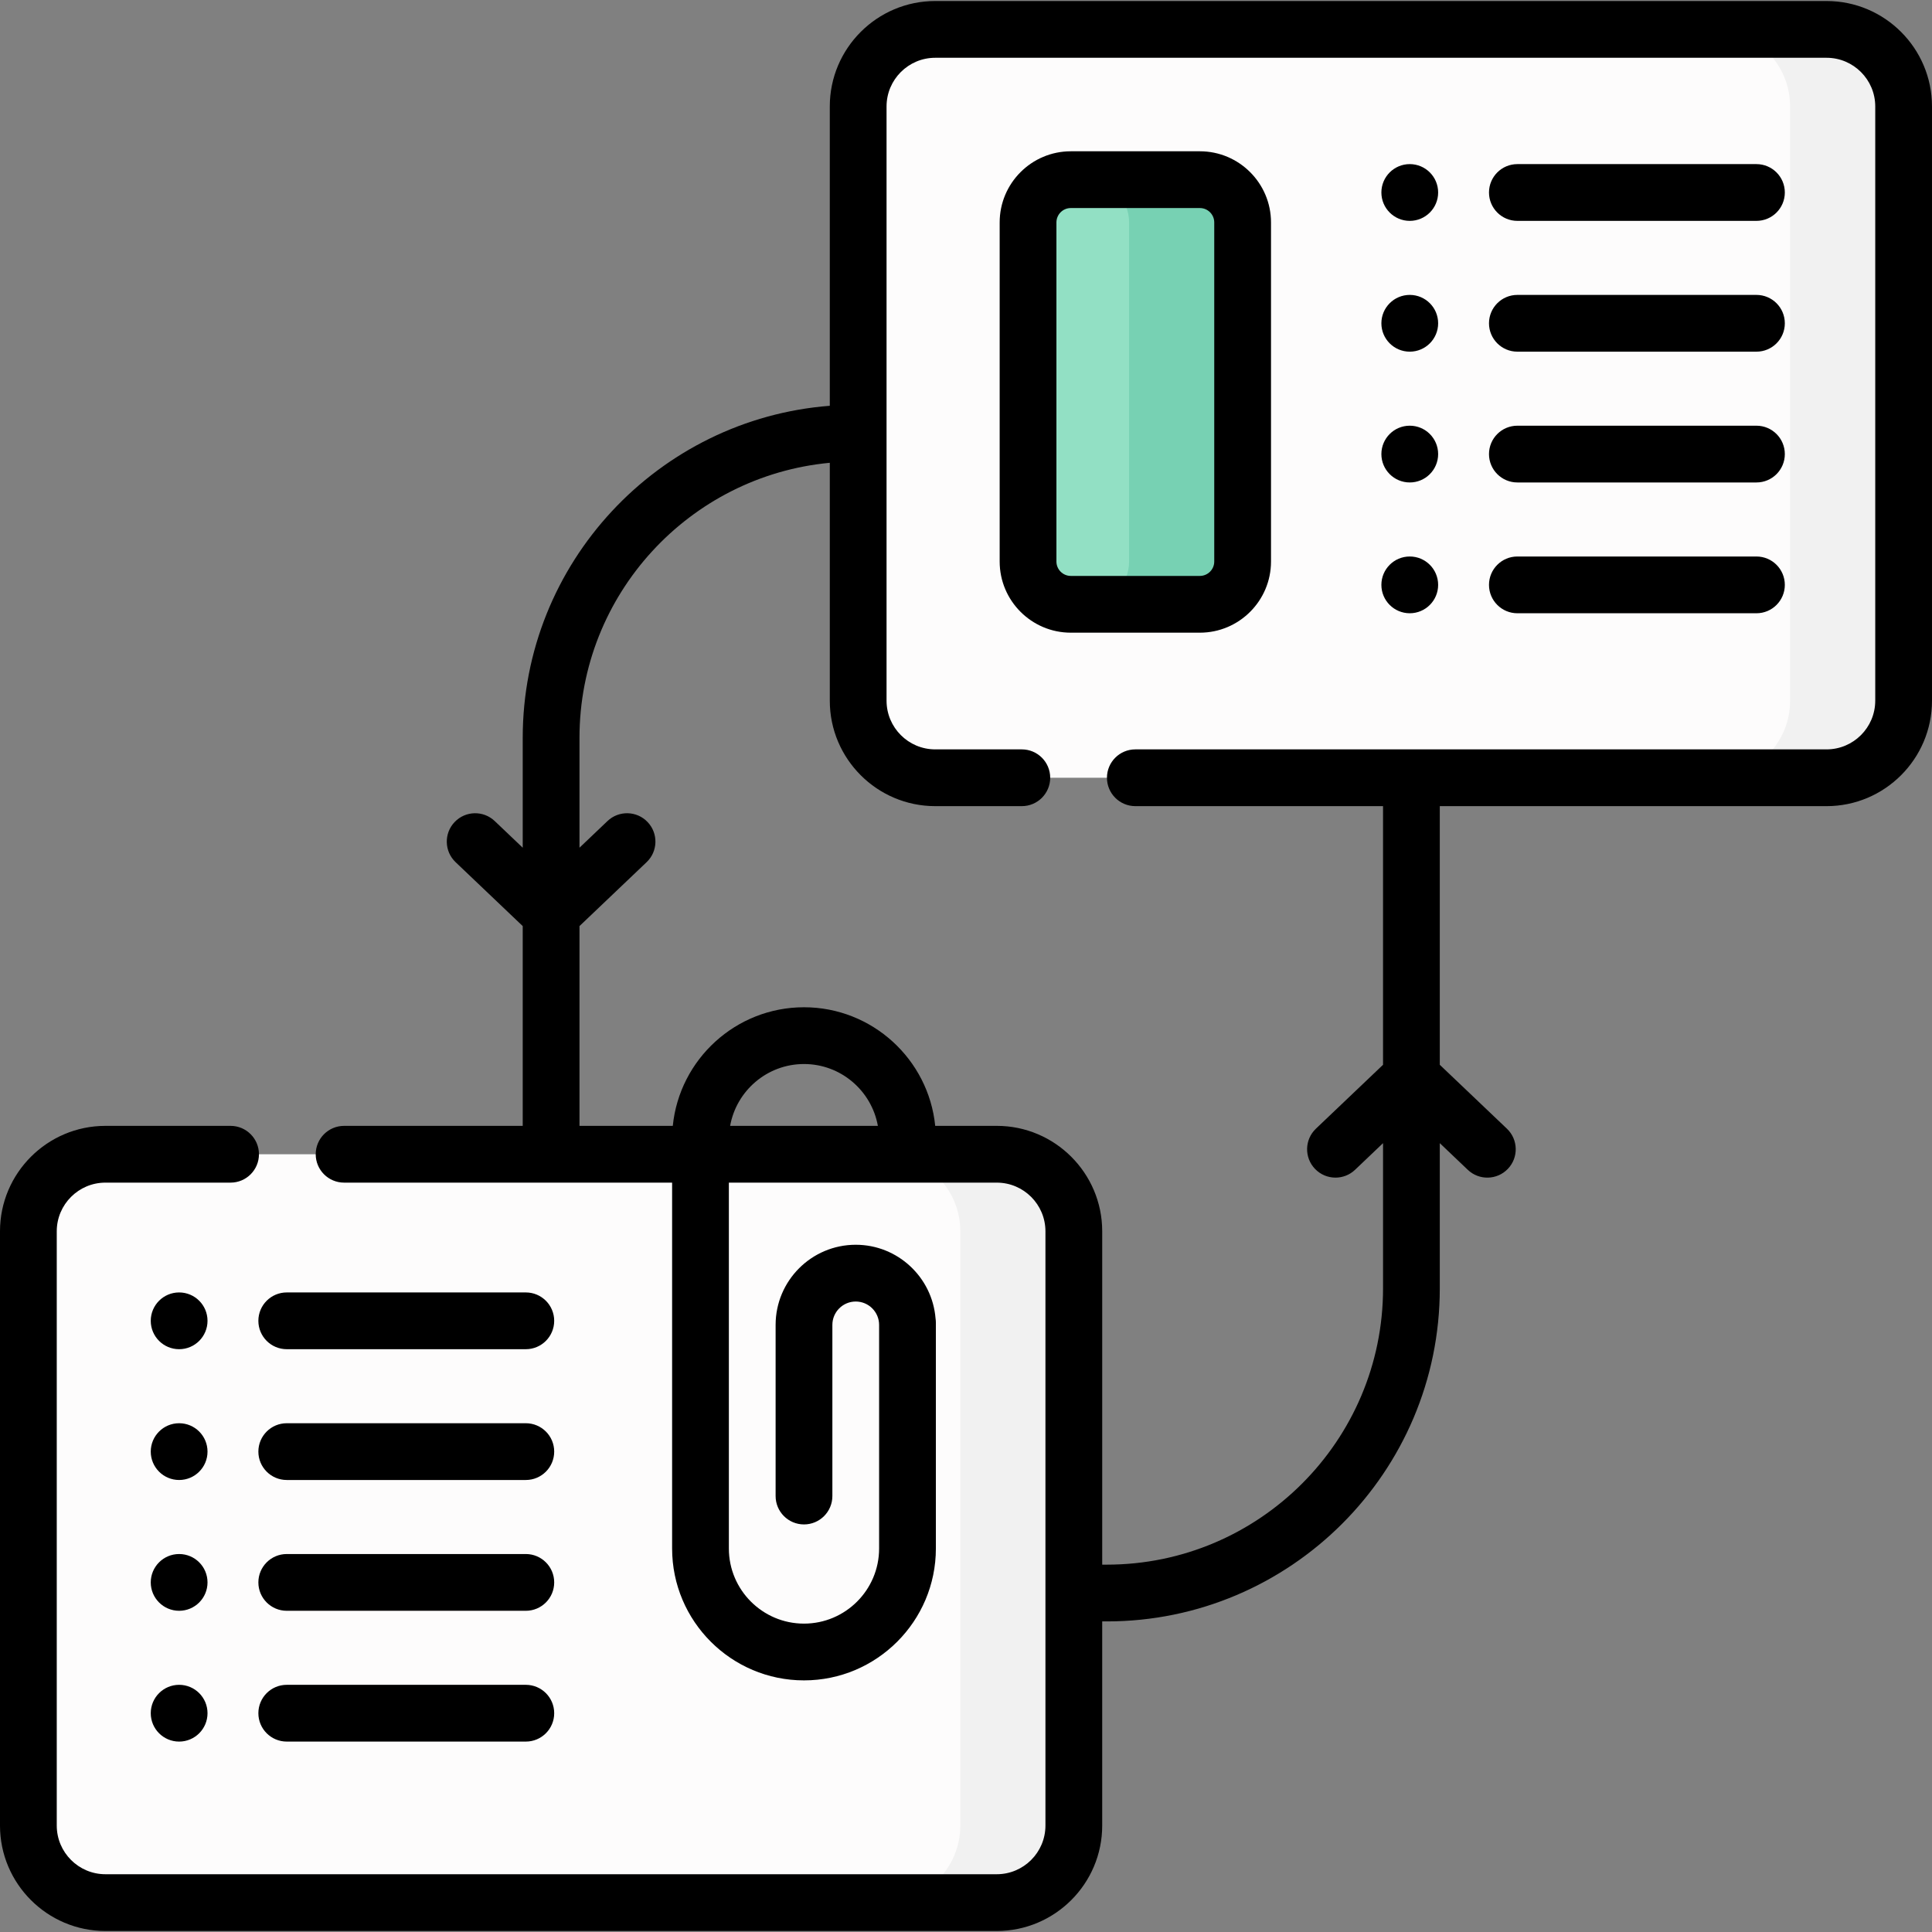 <svg id="Capa_1" enable-background="new 0 0 510.582 510.582" height="512" viewBox="0 0 510.582 510.582" width="512" xmlns="http://www.w3.org/2000/svg"><rect x="0" y="0" width="510.582" height="510.582" fill="#808080" stroke="none"/><g><g><g><path d="m503.082 28.132v157.047c0 11.247-9.117 20.364-20.364 20.364h-235.56c-11.247 0-20.364-9.117-20.364-20.364v-157.047c0-11.247 9.117-20.364 20.364-20.364h235.56c11.247 0 20.364 9.118 20.364 20.364z" fill="#fdfcfc"/></g></g><g><g><path d="m283.788 325.403v157.047c0 11.247-9.117 20.364-20.364 20.364h-235.56c-11.247 0-20.364-9.117-20.364-20.364v-157.047c0-11.247 9.117-20.364 20.364-20.364h235.56c11.247 0 20.364 9.117 20.364 20.364z" fill="#fdfcfc"/></g></g><g><g><path d="m482.718 7.768h-30c11.247 0 20.364 9.117 20.364 20.364v157.047c0 11.247-9.117 20.364-20.364 20.364h30c11.247 0 20.364-9.118 20.364-20.364v-157.047c0-11.246-9.117-20.364-20.364-20.364z" fill="#f1f1f1"/></g></g><g><g><path d="m263.424 305.039h-30c11.247 0 20.364 9.117 20.364 20.364v157.047c0 11.247-9.117 20.364-20.364 20.364h30c11.247 0 20.364-9.117 20.364-20.364v-157.047c0-11.247-9.117-20.364-20.364-20.364z" fill="#f1f1f1"/></g></g><g><g><path d="m317.094 159.702h-34.102c-6.242 0-11.303-5.061-11.303-11.303v-89.615c0-6.243 5.061-11.303 11.303-11.303h34.102c6.243 0 11.303 5.061 11.303 11.303v89.615c0 6.242-5.061 11.303-11.303 11.303z" fill="#92e0c4"/></g></g><g><g><path d="m317.094 47.481h-30c6.243 0 11.303 5.061 11.303 11.303v89.615c0 6.243-5.061 11.303-11.303 11.303h30c6.243 0 11.303-5.061 11.303-11.303v-89.615c0-6.242-5.061-11.303-11.303-11.303z" fill="#77d1b3"/></g></g><g><circle cx="47.341" cy="349.061" r="7.5"/><circle cx="47.341" cy="383.627" r="7.5"/><circle cx="47.341" cy="418.193" r="7.5"/><circle cx="47.341" cy="452.759" r="7.5"/><circle cx="372.567" cy="50.871" r="7.5"/><circle cx="372.567" cy="85.437" r="7.5"/><circle cx="372.567" cy="120.002" r="7.5"/><circle cx="372.567" cy="154.568" r="7.5"/><path d="m75.781 356.561h63.18c4.142 0 7.5-3.358 7.5-7.5s-3.358-7.5-7.5-7.5h-63.18c-4.142 0-7.5 3.358-7.5 7.5s3.358 7.5 7.5 7.5z"/><path d="m138.961 376.127h-63.18c-4.142 0-7.5 3.358-7.5 7.5s3.358 7.5 7.5 7.5h63.18c4.142 0 7.5-3.358 7.5-7.5s-3.357-7.5-7.5-7.5z"/><path d="m138.961 410.693h-63.18c-4.142 0-7.5 3.358-7.5 7.5s3.358 7.5 7.5 7.5h63.18c4.142 0 7.5-3.358 7.5-7.5s-3.357-7.5-7.5-7.5z"/><path d="m138.961 445.259h-63.18c-4.142 0-7.5 3.358-7.5 7.5s3.358 7.5 7.5 7.5h63.18c4.142 0 7.5-3.358 7.5-7.5s-3.357-7.5-7.5-7.5z"/><path d="m464.188 43.371h-63.181c-4.142 0-7.5 3.358-7.5 7.5s3.358 7.5 7.5 7.5h63.181c4.142 0 7.5-3.358 7.5-7.5s-3.358-7.5-7.5-7.5z"/><path d="m464.188 77.937h-63.181c-4.142 0-7.5 3.358-7.5 7.5s3.358 7.5 7.5 7.5h63.181c4.142 0 7.5-3.358 7.5-7.5s-3.358-7.5-7.5-7.5z"/><path d="m464.188 112.503h-63.181c-4.142 0-7.5 3.358-7.5 7.5s3.358 7.5 7.5 7.5h63.181c4.142 0 7.5-3.358 7.5-7.5s-3.358-7.5-7.5-7.5z"/><path d="m464.188 147.069h-63.181c-4.142 0-7.5 3.358-7.5 7.5s3.358 7.5 7.5 7.5h63.181c4.142 0 7.5-3.358 7.5-7.5s-3.358-7.5-7.5-7.5z"/><path d="m482.718.268h-235.56c-15.364 0-27.864 12.5-27.864 27.864v79.108c-45.335 3.512-81.15 41.524-81.15 87.745v29.045l-7.397-7.042c-2.999-2.856-7.747-2.74-10.603.26-2.856 2.999-2.74 7.747.26 10.603l17.74 16.89v52.799h-47.208c-4.142 0-7.5 3.358-7.5 7.5s3.358 7.5 7.5 7.5h86.689v96.691c0 19.218 15.635 34.853 34.853 34.853s34.853-15.635 34.853-34.853v-59.721c0-.368-.035-.726-.087-1.08-.874-10.879-9.989-19.469-21.09-19.469-11.677 0-21.176 9.499-21.176 21.176v45.233c0 4.142 3.358 7.5 7.5 7.5s7.5-3.358 7.5-7.5v-45.233c0-3.406 2.771-6.176 6.176-6.176 3.406 0 6.176 2.771 6.176 6.176v59.094c0 10.947-8.906 19.853-19.853 19.853s-19.853-8.906-19.853-19.853v-96.691h70.799c7.093 0 12.864 5.77 12.864 12.864v157.046c0 7.093-5.771 12.864-12.864 12.864h-235.559c-7.093 0-12.864-5.771-12.864-12.864v-157.047c0-7.093 5.771-12.864 12.864-12.864h33.072c4.142 0 7.5-3.358 7.5-7.5s-3.358-7.5-7.5-7.5h-33.072c-15.364 0-27.864 12.499-27.864 27.864v157.047c0 15.364 12.5 27.864 27.864 27.864h235.56c15.364 0 27.864-12.5 27.864-27.864v-53.951h1.206c48.529 0 88.01-39.481 88.01-88.011v-38.381l7.397 7.042c2.999 2.857 7.748 2.741 10.604-.26 2.856-3 2.739-7.747-.261-10.603l-17.74-16.889v-68.353h102.213c15.364 0 27.864-12.5 27.864-27.864v-157.047c.001-15.365-12.498-27.865-27.863-27.865zm-289.763 297.271c1.664-9.276 9.776-16.343 19.523-16.343s17.859 7.067 19.523 16.343zm302.627-112.36c0 7.093-5.771 12.864-12.864 12.864h-182.675c-4.142 0-7.5 3.358-7.5 7.5s3.358 7.5 7.5 7.5h65.462v68.353l-17.739 16.889c-3 2.856-3.117 7.604-.26 10.603 1.474 1.548 3.451 2.329 5.433 2.329 1.858 0 3.719-.686 5.17-2.068l7.397-7.042v38.381c0 40.258-32.753 73.011-73.01 73.011h-1.206v-88.097c0-15.364-12.5-27.864-27.864-27.864h-16.27c-1.766-17.576-16.643-31.343-34.676-31.343s-32.91 13.767-34.676 31.343h-24.658v-52.798l17.74-16.89c3-2.856 3.117-7.604.26-10.603-2.856-3.001-7.604-3.117-10.603-.26l-7.397 7.042v-29.045c0-37.944 29.098-69.207 66.15-72.678v62.873c0 15.364 12.499 27.864 27.864 27.864h22.885c4.142 0 7.5-3.358 7.5-7.5s-3.358-7.5-7.5-7.5h-22.885c-7.093 0-12.864-5.771-12.864-12.864v-157.046c0-7.093 5.77-12.864 12.864-12.864h235.56c7.093 0 12.864 5.771 12.864 12.864v157.046z"/><path d="m317.094 39.981h-34.102c-10.368 0-18.803 8.435-18.803 18.803v89.615c0 10.368 8.435 18.803 18.803 18.803h34.102c10.368 0 18.803-8.435 18.803-18.803v-89.615c0-10.368-8.436-18.803-18.803-18.803zm3.803 108.418c0 2.097-1.706 3.803-3.803 3.803h-34.102c-2.097 0-3.803-1.706-3.803-3.803v-89.615c0-2.097 1.706-3.803 3.803-3.803h34.102c2.097 0 3.803 1.706 3.803 3.803z"/></g></g></svg>